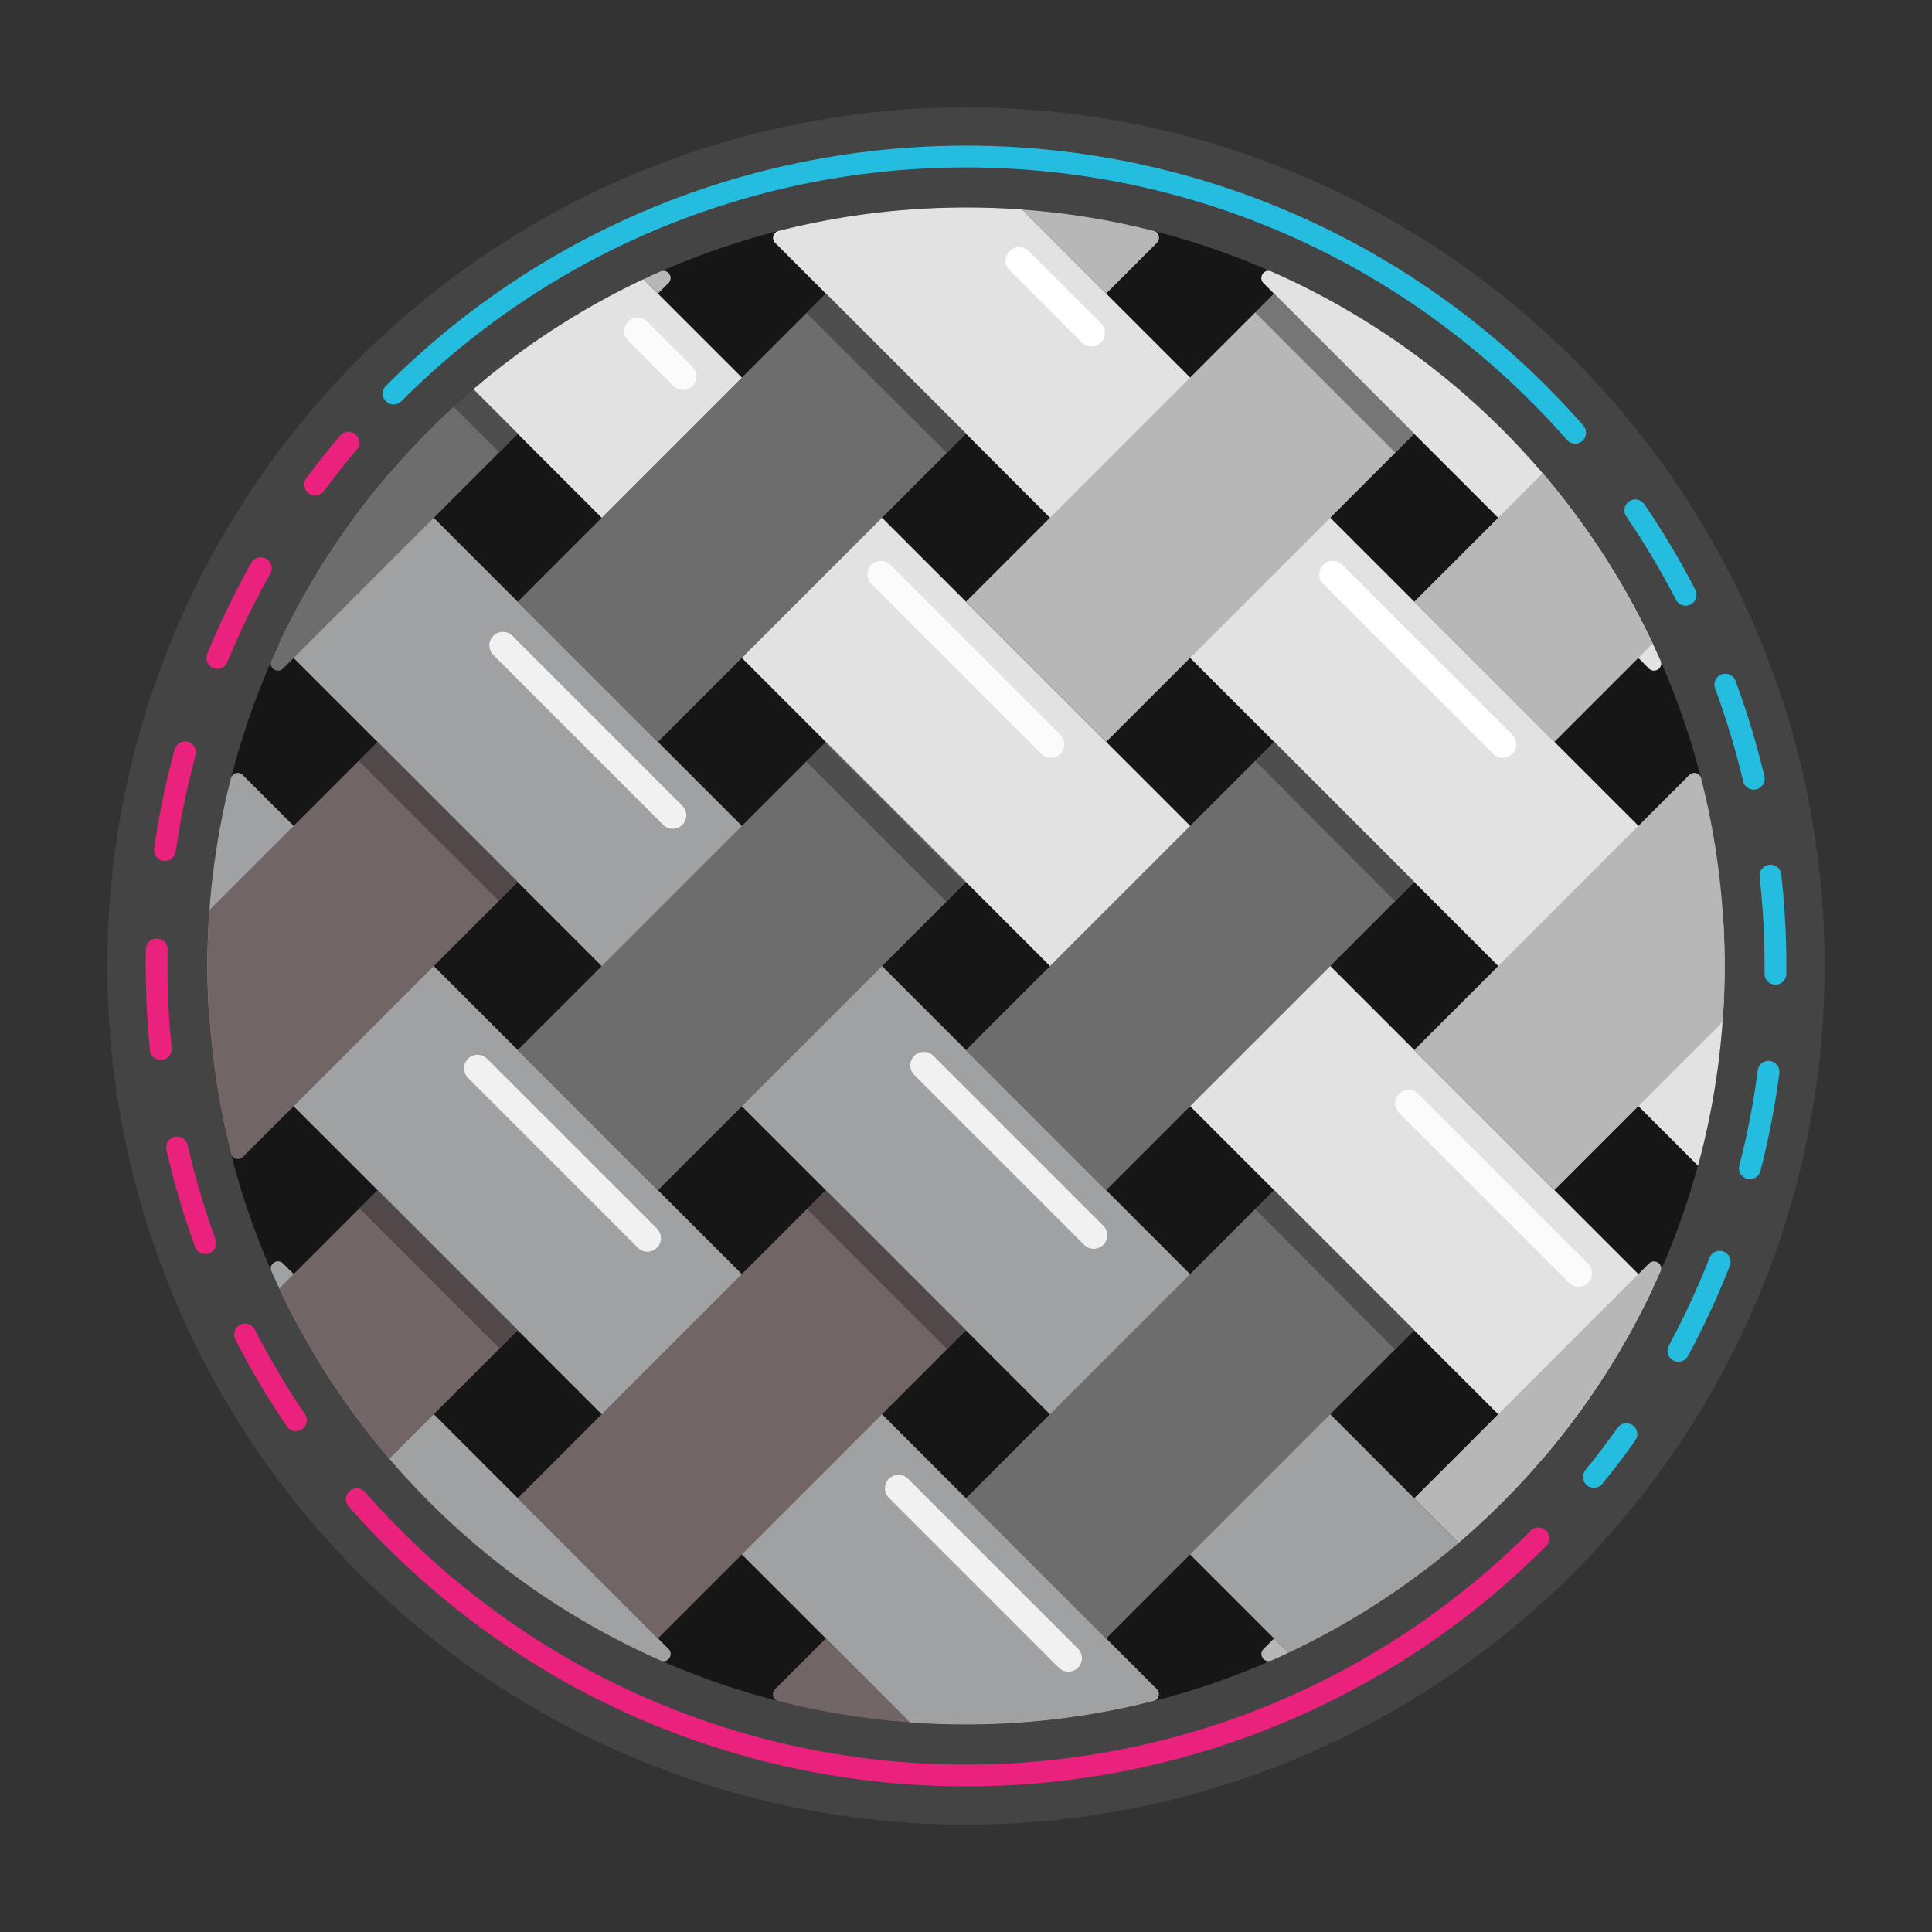 <svg id="Layer_1" data-name="Layer 1" xmlns="http://www.w3.org/2000/svg" viewBox="0 0 1800 1800"><rect x="0" y="0" width="1800" height="1800" fill="#333333" stroke="none"/><defs><style>.cls-1{fill:#444;}.cls-2{fill:#161616;}.cls-10,.cls-3,.cls-4,.cls-5,.cls-6,.cls-7,.cls-8,.cls-9{fill:none;stroke-linecap:round;stroke-linejoin:round;}.cls-3,.cls-4,.cls-5,.cls-6{stroke:#ea217d;}.cls-3,.cls-4,.cls-5,.cls-7,.cls-8,.cls-9{stroke-width:20.31px;}.cls-4{stroke-dasharray:92.98 92.98 92.98 92.98;}.cls-5{stroke-dasharray:92.98 92.98 92.98 92.98 92.98 92.98;}.cls-10,.cls-6{stroke-width:20.31px;}.cls-10,.cls-7,.cls-8,.cls-9{stroke:#24bde0;}.cls-8{stroke-dasharray:91.6 91.6 91.6 91.6;}.cls-9{stroke-dasharray:91.6 91.6 91.6 91.6 91.6 91.6;}.cls-11{fill:#9fa1a3;}.cls-12{fill:#e2e2e2;}.cls-13{fill:#6d6d6d;}.cls-14{fill:#b7b7b7;}.cls-15{fill:#726565;}.cls-16{fill:#282828;opacity:0.45;}.cls-16,.cls-17{isolation:isolate;}.cls-17,.cls-18{fill:#fff;}.cls-17{opacity:0.85;}</style></defs><title>GO Talks Icon</title><circle class="cls-1" cx="900" cy="900" r="800"/><circle class="cls-2" cx="900" cy="900" r="706.8"/><path class="cls-3" d="M366.7,1433.3c-11.9-11.9-23.3-24-34.2-36.5"/><path class="cls-4" d="M275.7,1323.3A750.23,750.23,0,0,1,156,1023.4"/><path class="cls-5" d="M149.8,977.4c-17.2-168.1,21.9-340.9,117.3-487.7"/><path class="cls-3" d="M293.6,451.5c9.9-13.3,20.2-26.4,31.1-39.1"/><path class="cls-6" d="M1433.3,1433.3c-294.5,294.5-772,294.5-1066.6,0"/><path class="cls-7" d="M1433.3,366.7c11.9,11.9,23.3,24,34.2,36.5"/><path class="cls-8" d="M1523.6,475.5a750.55,750.55,0,0,1,119.5,294.9"/><path class="cls-9" d="M1649.5,815.8c18.5,165.6-17.8,336.2-108.8,482.4"/><path class="cls-7" d="M1515.3,1336.2q-14.4,20.25-30.3,39.8"/><path class="cls-10" d="M366.7,366.7c294.5-294.5,772-294.5,1066.6,0"/><path class="cls-11" d="M252.9,1184.5a708.86,708.86,0,0,0,362.6,362.6c6.7,3,12.5-5.6,7.4-10.8L263.7,1177.1C258.5,1172,249.9,1177.8,252.9,1184.5Z"/><path class="cls-11" d="M226.2,722.1a6.61,6.61,0,0,0-11.1,3A704.89,704.89,0,0,0,193.2,900c0,17.6.7,35,1.9,52.2l652.6,652.6c17.2,1.3,34.6,1.9,52.2,1.9a704.89,704.89,0,0,0,174.9-21.9,6.62,6.62,0,0,0,3-11.1Z"/><path class="cls-11" d="M260.1,599.6l940.3,940.3a710.25,710.25,0,0,0,158.7-102.5L362.7,441A704.27,704.27,0,0,0,260.1,599.6Z"/><path class="cls-12" d="M1547.1,615.5a708.86,708.86,0,0,0-362.6-362.6c-6.7-3-12.5,5.6-7.4,10.8l359.2,359.2C1541.5,628,1550.1,622.2,1547.1,615.5Z"/><path class="cls-12" d="M1582,1086.1A709.43,709.43,0,0,0,1606.8,900c0-17.6-.7-35-1.9-52.2L952.3,195.2c-17.2-1.3-34.6-1.9-52.2-1.9a704.89,704.89,0,0,0-174.9,21.9,6.62,6.62,0,0,0-3,11.1Z"/><path class="cls-12" d="M440.9,362.7l996.4,996.4a703.3,703.3,0,0,0,102.5-158.7L599.5,260.1A708.77,708.77,0,0,0,440.9,362.7Z"/><path class="cls-13" d="M440.9,362.7a709,709,0,0,0-188,252.8c-3,6.7,5.6,12.5,10.8,7.4L482.4,404.2Z"/><path class="cls-14" d="M613,273.5l9.8-9.8c5.2-5.2-.7-13.7-7.4-10.8-5.3,2.3-10.6,4.7-15.8,7.2Z"/><path class="cls-14" d="M1573.8,722.1L1317.7,978.2l130.6,130.6,156.6-156.6c1.3-17.2,1.9-34.6,1.9-52.2a704.9,704.9,0,0,0-21.9-174.9A6.58,6.58,0,0,0,1573.8,722.1Z"/><path class="cls-15" d="M351.8,691.2L195.2,847.8c-1.3,17.2-1.9,34.6-1.9,52.2a704.9,704.9,0,0,0,21.9,174.9,6.62,6.62,0,0,0,11.1,3L482.4,821.8Z"/><rect class="cls-13" x="488.27" y="807.69" width="405.9" height="184.7" transform="translate(-433.97 752.38) rotate(-45)"/><path class="cls-15" d="M351.8,1108.8l-91.6,91.6a710.26,710.26,0,0,0,102.5,158.7l119.7-119.7Z"/><rect class="cls-14" x="905.9" y="389.96" width="405.9" height="184.7" transform="translate(-16.27 925.34) rotate(-45)"/><path class="cls-14" d="M1030.6,273.5l47.3-47.3a6.61,6.61,0,0,0-3-11.1,699.56,699.56,0,0,0-122.7-19.9Z"/><rect class="cls-13" x="488.22" y="390" width="405.9" height="184.7" transform="translate(-138.63 630.01) rotate(-45)"/><path class="cls-14" d="M1448.2,691.2l91.6-91.6a710.26,710.26,0,0,0-102.5-158.7L1317.6,560.6Z"/><rect class="cls-13" x="905.87" y="807.73" width="405.9" height="184.7" transform="translate(-311.69 1047.68) rotate(-45)"/><rect class="cls-13" x="905.83" y="1225.33" width="405.9" height="184.7" transform="translate(-606.99 1169.96) rotate(-45)"/><path class="cls-15" d="M769.4,1526.5l-47.3,47.3a6.61,6.61,0,0,0,3,11.1,699.56,699.56,0,0,0,122.7,19.9Z"/><polygon class="cls-16" points="1169.4 1126.4 1299.7 1257.3 1317.6 1239.4 1187 1108.8 1169.4 1126.4"/><path class="cls-14" d="M1317.6,1395.9l41.5,41.5a709,709,0,0,0,188-252.8c3-6.7-5.6-12.5-10.8-7.4Z"/><path class="cls-14" d="M1187,1526.5l-9.8,9.8c-5.2,5.2.7,13.7,7.4,10.8,5.3-2.3,10.6-4.7,15.8-7.2Z"/><rect class="cls-15" x="488.23" y="1225.29" width="405.9" height="184.7" transform="translate(-729.27 874.67) rotate(-45)"/><rect class="cls-16" x="1231.02" y="255.28" width="24.9" height="184.7" transform="translate(118.39 981.09) rotate(-45)"/><polygon class="cls-16" points="751.4 291.6 882.1 422 900 404.1 769.4 273.5 751.4 291.6"/><polygon class="cls-16" points="1169.4 708.8 1299.7 839.7 1317.6 821.8 1187 691.2 1169.4 708.8"/><rect class="cls-16" x="812.73" y="673.57" width="24.9" height="184.7" transform="translate(-299.9 807.82) rotate(-45)"/><path class="cls-16" d="M422.6,378.9l42.5,42.5,17.3-17.3-41.5-41.5C434.7,368,428.6,373.4,422.6,378.9Z"/><polygon class="cls-16" points="334.1 708.8 464.8 839.4 482.4 821.8 351.8 691.2 334.1 708.8"/><rect class="cls-16" x="813.48" y="1090.51" width="24.8" height="184.7" transform="translate(-594.51 930.44) rotate(-45)"/><rect class="cls-16" x="396.61" y="1090.18" width="23.9" height="184.7" transform="translate(-716.51 635.25) rotate(-45)"/><path class="cls-17" d="M988,702.3h0a12.61,12.61,0,0,1-17.8,0L811.8,544a12.61,12.61,0,0,1,0-17.8h0a12.61,12.61,0,0,1,17.8,0L987.9,684.5A12.52,12.52,0,0,1,988,702.3Z"/><path class="cls-18" d="M1409,702.3h0a12.61,12.61,0,0,1-17.8,0L1232.8,544a12.61,12.61,0,0,1,0-17.8h0a12.61,12.61,0,0,1,17.8,0l158.3,158.3A12.52,12.52,0,0,1,1409,702.3Z"/><path class="cls-18" d="M1025.8,319.1h0a12.61,12.61,0,0,1-17.8,0l-67.4-67.4a12.61,12.61,0,0,1,0-17.8h0a12.61,12.61,0,0,1,17.8,0l67.4,67.4A12.61,12.61,0,0,1,1025.8,319.1Z"/><path class="cls-17" d="M645.2,359.6h0a12.61,12.61,0,0,1-17.8,0l-42.2-42.2a12.61,12.61,0,0,1,0-17.8h0a12.61,12.61,0,0,1,17.8,0l42.2,42.2A12.61,12.61,0,0,1,645.2,359.6Z"/><path class="cls-17" d="M1479.6,1195.2h0a12.61,12.61,0,0,1-17.8,0l-158.3-158.3a12.61,12.61,0,0,1,0-17.8h0a12.61,12.61,0,0,1,17.8,0l158.3,158.3A12.61,12.61,0,0,1,1479.6,1195.2Z"/><path class="cls-17" d="M1027.9,1159.8h0a12.61,12.61,0,0,1-17.8,0L851.8,1001.5a12.61,12.61,0,0,1,0-17.8h0a12.61,12.61,0,0,1,17.8,0L1027.9,1142A12.61,12.61,0,0,1,1027.9,1159.8Z"/><path class="cls-17" d="M635.7,768.5h0a12.61,12.61,0,0,1-17.8,0L459.6,610.2a12.61,12.61,0,0,1,0-17.8h0a12.61,12.61,0,0,1,17.8,0L635.7,750.7A12.61,12.61,0,0,1,635.7,768.5Z"/><path class="cls-17" d="M1004.3,1553.8h0a12.61,12.61,0,0,1-17.8,0L828.2,1395.5a12.61,12.61,0,0,1,0-17.8h0a12.61,12.61,0,0,1,17.8,0L1004.3,1536A12.61,12.61,0,0,1,1004.3,1553.8Z"/><path class="cls-17" d="M612.1,1162.5h0a12.61,12.61,0,0,1-17.8,0L436,1004.2a12.61,12.61,0,0,1,0-17.8h0a12.61,12.61,0,0,1,17.8,0l158.3,158.3A12.61,12.61,0,0,1,612.1,1162.5Z"/></svg>